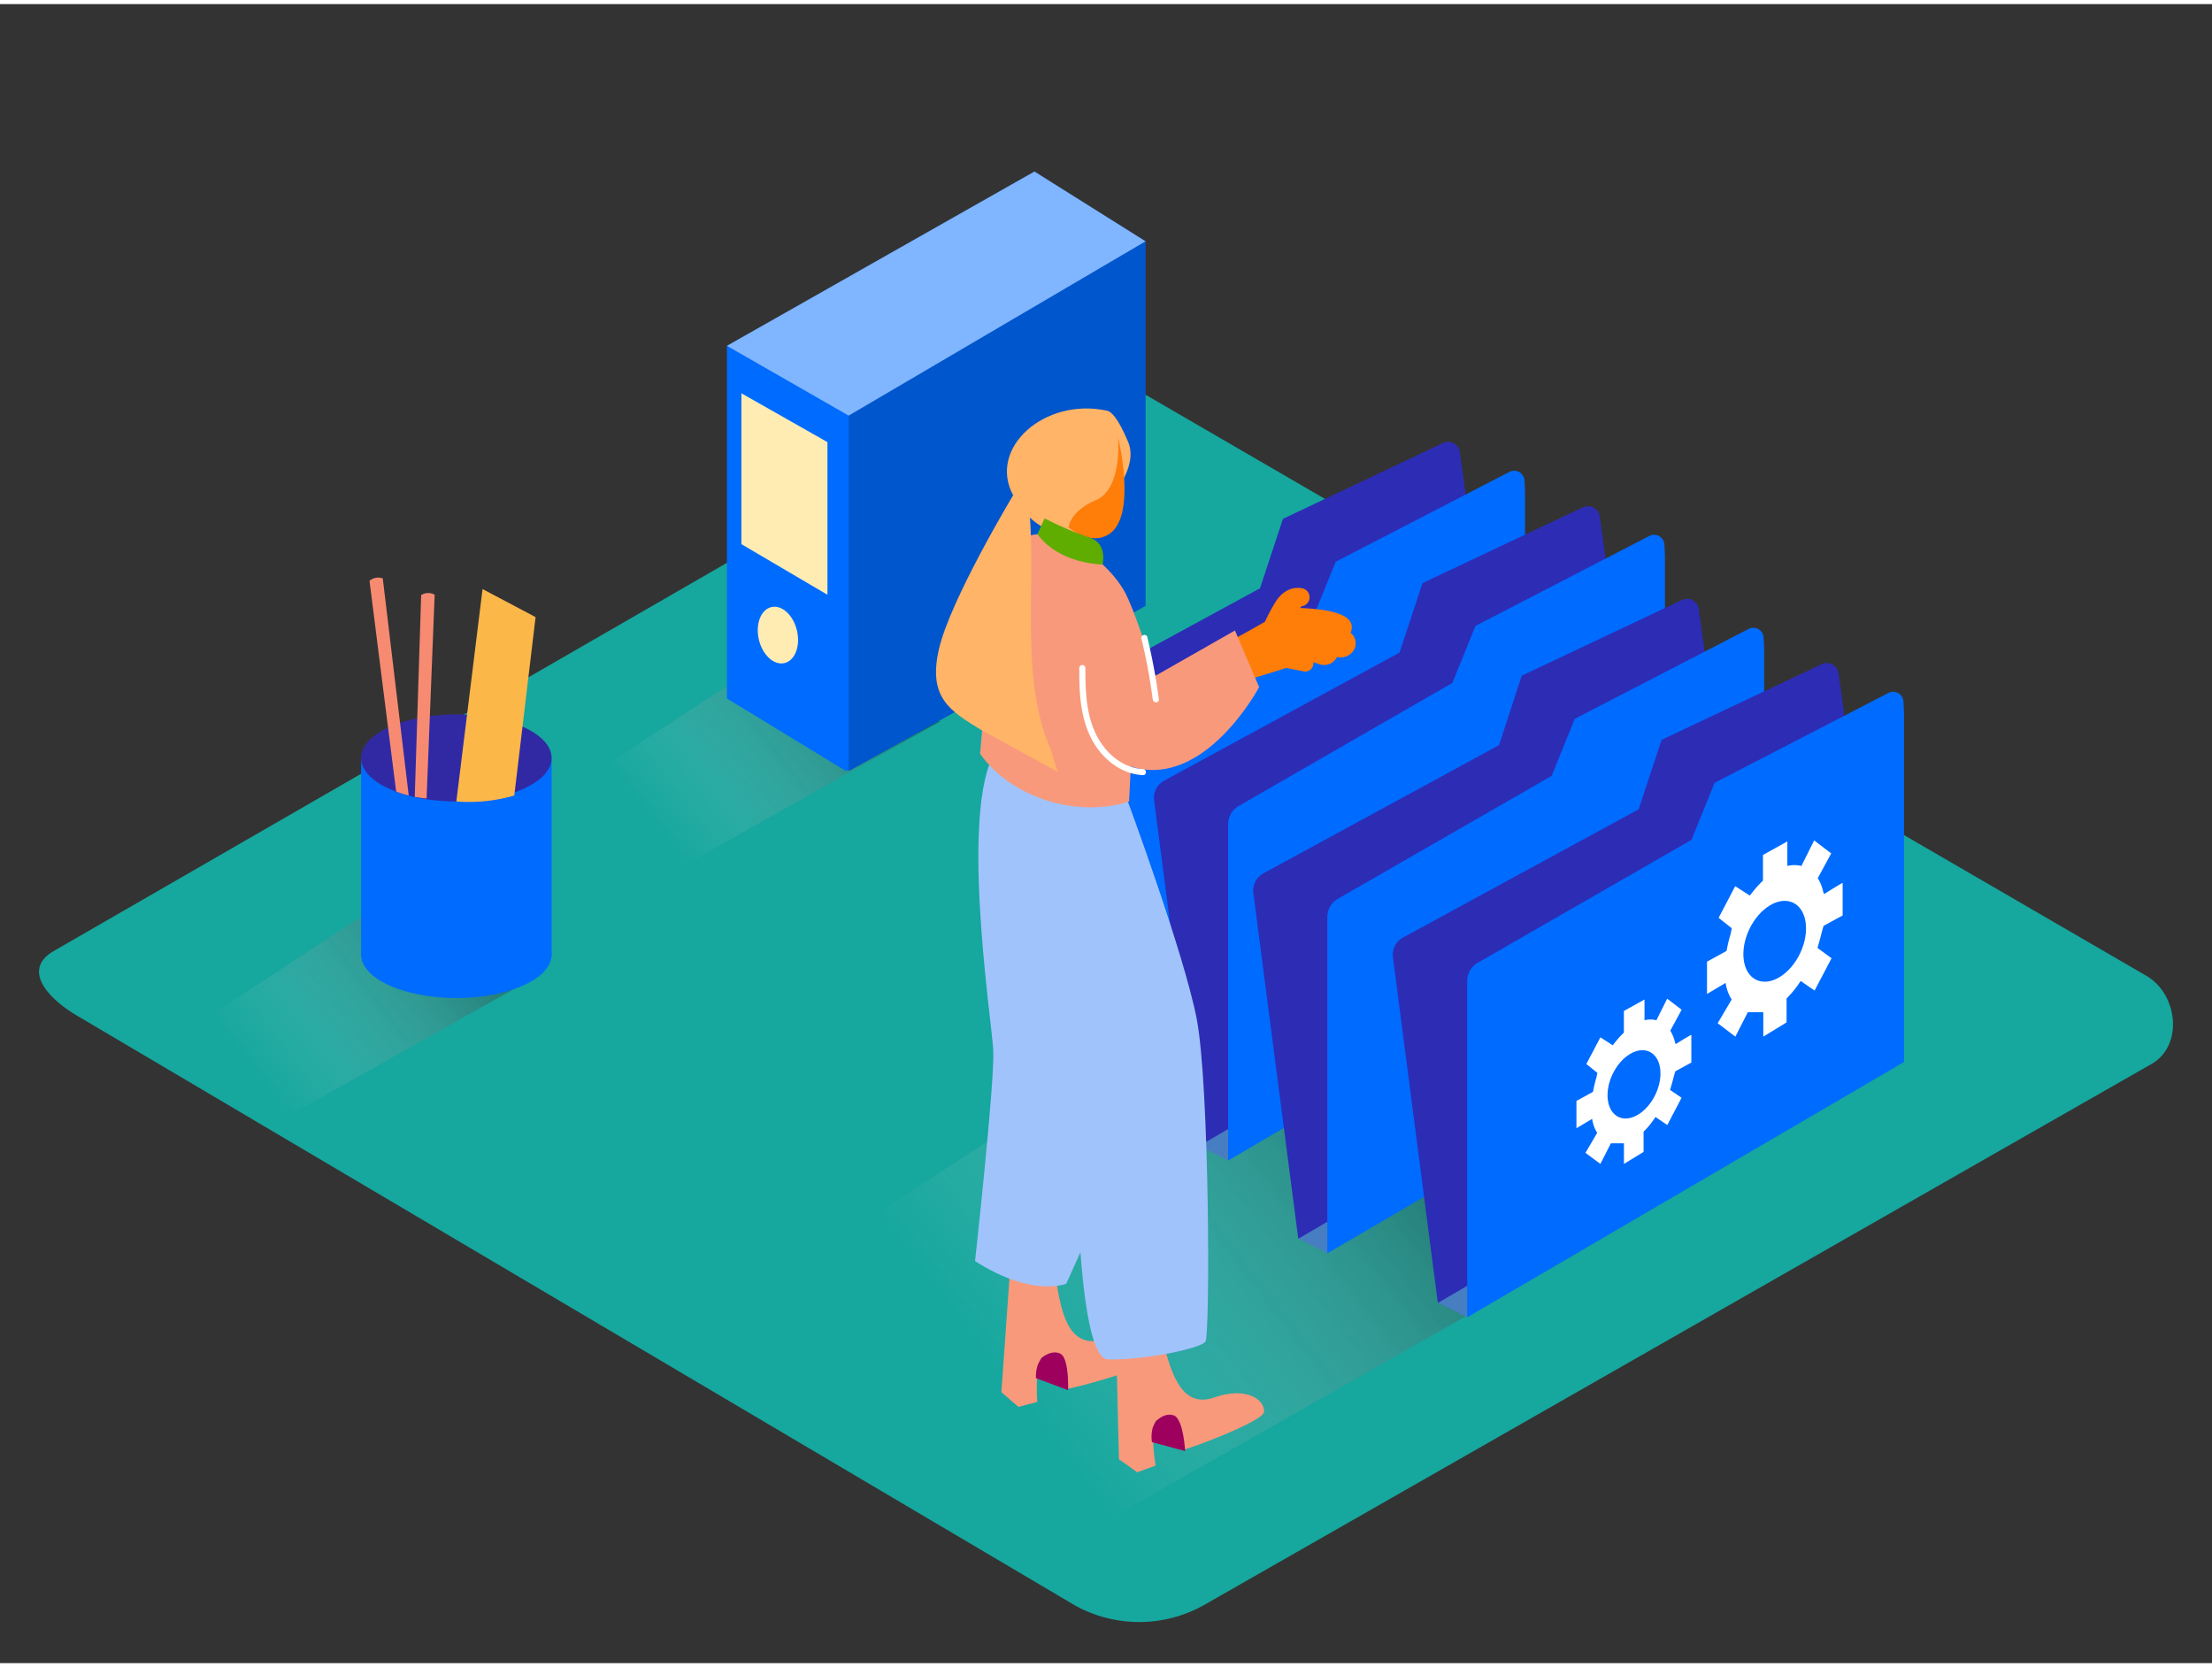 <svg xmlns="http://www.w3.org/2000/svg" xmlns:xlink="http://www.w3.org/1999/xlink" viewBox="0 0 400 300" width="406" height="306" class="illustration styles_illustrationTablet__1DWOa"><rect x="0" y="0" width="400" height="300" fill="#333333" stroke="none"/><defs><linearGradient id="linear-gradient" x1="183.15" y1="251.33" x2="268.31" y2="185.61" gradientUnits="userSpaceOnUse"><stop offset="0" stop-color="#fff" stop-opacity="0"></stop><stop offset="1"></stop></linearGradient><linearGradient id="linear-gradient-2" x1="118.94" y1="149.34" x2="164.97" y2="113.81" xlink:href="#linear-gradient"></linearGradient><linearGradient id="linear-gradient-3" x1="47.09" y1="194.8" x2="93.13" y2="159.27" xlink:href="#linear-gradient"></linearGradient></defs><title>PP</title><g style="isolation: isolate;"><g id="Layer_2" data-name="Layer 2"><path d="M194.28,289.5,14.56,183.29c-5.72-3.21-10.63-8.49-5.05-11.94l180.37-104c2.71-1.68,6.82-2.78,9.57-1.18L388.11,175.7c5.72,3.32,6.75,12.6,1,15.93L218,289.34A23.9,23.9,0,0,1,194.28,289.5Z" fill="#16a79e"></path><polygon points="222.89 176.91 144.47 227.8 199.08 274.81 285.76 225.51 222.89 176.91" opacity="0.5" fill="url(#linear-gradient)" style="mix-blend-mode: multiply;"></polygon><polygon points="137.02 119.65 102.42 142.31 121.14 157.19 170.02 129.69 137.02 119.65" opacity="0.5" fill="url(#linear-gradient-2)" style="mix-blend-mode: multiply;"></polygon><polyline points="131.45 61.8 187.06 30.28 207.16 42.9 182.02 68.24 149.76 82.88" fill="#006bff"></polyline><polyline points="131.45 61.8 187.06 30.28 207.16 42.9 182.02 68.24 149.76 82.88" fill="#fff" opacity="0.5"></polyline><polygon points="153.47 74.42 207.16 42.9 207.16 50.88 207.16 54.85 207.16 108.82 153.47 138.7 153.47 138.44 153.01 138.7 131.45 125.57 131.45 73.08 131.45 61.8 153.47 74.42" fill="#006bff"></polygon><polygon points="149.63 79.21 149.63 106.81 134.07 97.66 134.07 70.38 149.63 79.21" fill="#ffecb3"></polygon><polygon points="153.47 74.42 153.47 138.7 207.16 108.82 207.16 42.9 153.47 74.42" opacity="0.2"></polygon><ellipse cx="140.67" cy="114.1" rx="3.54" ry="5.2" transform="translate(-22.24 34.94) rotate(-13.13)" fill="#ffecb3"></ellipse><polygon points="191.53 194.89 196.78 197.49 199.85 194.56 204.23 189.54 195.7 187.93 191.53 194.89" fill="#467ec1"></polygon><path d="M260.94,79.37,232,93.08l-4.15,12.56-42.6,23.18a3.56,3.56,0,0,0-1.83,3.58l8.12,62.5,79-46.17L265.8,95.4c-.11-2.22-1.21-10.09-1.82-14.41A2.14,2.14,0,0,0,260.94,79.37Z" fill="#2c2cb5"></path><path d="M272.94,84.6l-31.41,16.24-4.19,10.32L198.7,133.38a3.82,3.82,0,0,0-1.92,3.32v60.8l79-46.17V88.22l-.1-2.06A1.87,1.87,0,0,0,272.94,84.6Z" fill="#006bff"></path><polygon points="216.82 206.49 222.07 209.09 225.14 206.16 229.53 201.14 220.99 199.52 216.82 206.49" fill="#467ec1"></polygon><path d="M286.23,91l-29,13.71-4.15,12.56-42.6,23.18A3.56,3.56,0,0,0,208.7,144l8.12,62.5,79-46.17L291.09,107c-.11-2.22-1.21-10.09-1.82-14.41A2.14,2.14,0,0,0,286.23,91Z" fill="#2c2cb5"></path><path d="M298.23,96.19l-31.41,16.24-4.19,10.32L224,145a3.82,3.82,0,0,0-1.92,3.32v60.8l79-46.17V99.82l-.1-2.06A1.87,1.87,0,0,0,298.23,96.19Z" fill="#006bff"></path><polygon points="65.18 165.11 30.57 187.77 49.3 202.65 98.17 175.15 65.18 165.11" opacity="0.5" fill="url(#linear-gradient-3)" style="mix-blend-mode: multiply;"></polygon><path d="M65.3,136.32v35.84s34.45,1.91,34.45,0V136.32" fill="#006bff"></path><ellipse cx="82.52" cy="171.86" rx="17.23" ry="7.87" fill="#006bff"></ellipse><ellipse cx="82.52" cy="136.32" rx="17.23" ry="7.87" fill="#3129a3"></ellipse><path d="M71.79,142.44l.12.06c.66.23,1.33.44,2,.61l-4.69-39.25a2.35,2.35,0,0,0-2.4.44l4.81,38.06Z" fill="#f78b72"></path><path d="M77.14,143.65l1.46-36.84a2.35,2.35,0,0,0-2.44.06L75,143.35A19.31,19.31,0,0,0,77.14,143.65Z" fill="#f78b72"></path><path d="M82.52,144.19l4.74-38.41,9.59,5.07L93,143.11A29.3,29.3,0,0,1,82.52,144.19Z" fill="#fcb749"></path><polygon points="234.77 223.26 240.03 225.86 243.1 222.93 247.48 217.91 238.94 216.3 234.77 223.26" fill="#467ec1"></polygon><path d="M304.18,107.74l-29,13.71L271.08,134l-42.6,23.18a3.56,3.56,0,0,0-1.83,3.58l8.12,62.5,79-46.17L309,123.78c-.11-2.22-1.21-10.09-1.82-14.41A2.14,2.14,0,0,0,304.18,107.74Z" fill="#2c2cb5"></path><path d="M316.18,113l-31.41,16.24-4.19,10.32-38.64,22.22a3.82,3.82,0,0,0-1.92,3.32v60.8l79-46.17V116.59l-.1-2.06A1.87,1.87,0,0,0,316.18,113Z" fill="#006bff"></path><polygon points="260.06 234.86 265.32 237.46 268.39 234.53 272.77 229.51 264.24 227.9 260.06 234.86" fill="#467ec1"></polygon><path d="M329.47,119.34l-29,13.71-4.15,12.56-42.6,23.18a3.56,3.56,0,0,0-1.83,3.58l8.12,62.5,79-46.17-4.73-53.32c-.11-2.22-1.21-10.09-1.82-14.41A2.14,2.14,0,0,0,329.47,119.34Z" fill="#2c2cb5"></path><path d="M341.47,124.57l-31.41,16.24-4.19,10.32-38.64,22.22a3.82,3.82,0,0,0-1.92,3.32v60.8l79-46.17V128.19l-.1-2.06A1.87,1.87,0,0,0,341.47,124.57Z" fill="#006bff"></path><path d="M219.4,116.77q4.74-2.41,9.34-5.08a37.36,37.36,0,0,1,1.82-3.44c1.08-1.77,2.76-3,4.91-2.61a1.65,1.65,0,0,1-.12,3.26l-.25.3c3.81.17,10.68.74,9.13,4.49a2.89,2.89,0,0,1,.38.37,2.41,2.41,0,0,1-.23,3.3,2.79,2.79,0,0,1-2.6.7,2.62,2.62,0,0,1-3.35,1.25l-.94-.29a1.48,1.48,0,0,1-1.78,1.64c-1-.21-2.1-.41-3.14-.61-7.14,2.28-10.69,3.1-13.38,4.93-1.11.76,0,1,0,0a1.49,1.49,0,0,1,.34-2.15l.31-.22a1.52,1.52,0,0,1-.26-2.21c.12-.15.25-.29.38-.44C218.5,120,217.77,117.6,219.4,116.77Z" fill="#ff7d09"></path><path d="M182.82,226.48,181.08,251l3.08,2.66,3.41-.89s-.44-6.5.76-7.93,3.25,5.63,4.41,5.59S207.82,246.73,208,245c.27-2.27-2.86-4.86-8.76-3.43-6.39,1.55-7.51-5.65-8.51-12.55" fill="#f8997c"></path><path d="M192.81,231.39s-6.06,2.57-16.49-4.09c0,0,3.6-32.57,3.29-38.19s-6.58-46.12,1.16-55,21.62,77,21,77.44" fill="#a1c3fc"></path><path d="M187.75,245.84l.58-1s1.71-1.58,3.38-.81,1.43,6.61,1.43,6.61l-5.8-2.17A6.33,6.33,0,0,1,187.75,245.84Z" fill="#9e005d"></path><path d="M201.74,238.52l.6,24.61,3.31,2.36,3.32-1.21s-1.05-6.43,0-8,3.77,5.3,4.92,5.15,14.66-5.17,14.7-6.89c.05-2.29-3.31-4.57-9-2.58-6.21,2.15-8-4.91-9.67-11.68" fill="#f8997c"></path><path d="M208.48,257.33l.49-1s1.55-1.74,3.29-1.12,2.05,6.44,2.05,6.44l-6-1.61A6.33,6.33,0,0,1,208.48,257.33Z" fill="#9e005d"></path><path d="M203.76,143.67s10.3,27.78,12.64,39.82,2.43,57.15,1.59,58.37-10.85,3.35-17.6,3.23-5.83-53.34-5.83-53.34-18.4-46.62-13.48-51.74S203.76,143.67,203.76,143.67Z" fill="#a1c3fc"></path><path d="M204.17,144.2c-9.35,3-21.22-.59-26.94-8.62,1.08-13.15,3.34-34.89,6.71-38.15,4.88-4.71,15.45,2,19.28,8.56,2,3.4,5.7,15.48,5.7,15.48l14.4-8.2,4.37,10.24s-9.86,18.59-23.2,14.36Z" fill="#f8997c"></path><path d="M195.17,120.07a.55.55,0,0,1,1.1,0c0,4.18.13,8.64,2.15,12.41,1.65,3.08,4.66,5.67,8.27,5.85.7,0,.71,1.13,0,1.1-3.85-.19-7.11-2.74-9-6C195.36,129.43,195.14,124.6,195.17,120.07Z" fill="#fff"></path><path d="M200.21,73.53c.76.16,2,1.37,3.8,5.66S201.46,89,199.56,90.1s-4.66,5.62-4.66,5.62-7,1.69-11.67-6.86S188.88,71.06,200.21,73.53Z" fill="#ffb468"></path><path d="M202.18,78.31s3.52,14.29-1.66,17.56-12.18-5.4-12.85-8.86S190.79,76,202.18,78.31Z" fill="#ff7d09"></path><path d="M202.18,78.31s.87,9.34-4,11.39-4.93,5-4.93,5-8.84-4.73-9.76-8.91S195.41,74.56,202.18,78.31Z" fill="#ffb468"></path><path d="M185.93,89.53c1.76,14-1.78,31.92,4,45.06.36.8,1.13,4.45,1.73,4.44l-14.12-7.7c-5.66-3.51-9.78-5.77-7.76-14.66s13.41-27.82,13.41-27.82Z" fill="#ffb468"></path><path d="M207.47,114.47a107.86,107.86,0,0,1,2.09,11.26c.09.7-1,.7-1.11,0a105.13,105.13,0,0,0-2.05-11C206.23,114.07,207.3,113.78,207.47,114.47Z" fill="#fff"></path><path d="M187.59,95.85,188.91,93A62.64,62.64,0,0,0,197,96.48c3.32,1,2.39,4.85,2.39,4.85S191.66,101.34,187.59,95.85Z" fill="#5fad00"></path><path d="M302.68,193.9l.26-.91,2.91-1.59v-5c0-.1-2.82,1.66-2.82,1.66l-.13-.28a6.66,6.66,0,0,0-.86-2.14l2.05-3.79-2.61-2-1.95,3.9h0a4.43,4.43,0,0,0-2.15,0v-3.75l-3.73,2.07v3.92a16.49,16.49,0,0,0-2,2.29l-2.25-1.44-2.54,4.83,2,1.6-.17.81a22.13,22.13,0,0,0-.62,2.61l-3,1.65v4.94l2.84-1.7a6.4,6.4,0,0,0,.92,2.53l-2.13,3.62,2.7,2,1.9-3.73h2.36v3.73l3.55-2.17v-3.66a14.69,14.69,0,0,0,2.15-2.66l2.14,1.46,2.58-4.93L302,196.35l.21-.74C302.39,195,302.55,194.46,302.68,193.9Z" fill="#fff"></path><ellipse cx="295.49" cy="195.35" rx="6.53" ry="4.29" transform="translate(-8.21 377.68) rotate(-64.45)" fill="#006bff"></ellipse><path d="M329.45,167.76l.31-1.08,3.45-1.88v-5.87c0-.12-3.34,2-3.34,2l-.16-.33a7.88,7.88,0,0,0-1-2.54l2.43-4.48-3.08-2.35-2.31,4.62h0a5.25,5.25,0,0,0-2.54,0v-4.44l-4.41,2.45v4.64a19.52,19.52,0,0,0-2.36,2.71l-2.66-1.7-3,5.72,2.38,1.89-.2,1a26.21,26.21,0,0,0-.74,3.09l-3.54,1.95V179l3.37-2a7.58,7.58,0,0,0,1.09,3l-2.53,4.29,3.2,2.42,2.25-4.41h2.8v4.41l4.21-2.57v-4.34a17.39,17.39,0,0,0,2.54-3.15l2.53,1.73,3.06-5.84-2.54-1.87.25-.88C329.1,169.1,329.29,168.42,329.45,167.76Z" fill="#fff"></path><ellipse cx="320.93" cy="169.48" rx="7.73" ry="5.08" transform="translate(29.6 385.92) rotate(-64.45)" fill="#006bff"></ellipse></g></g></svg>